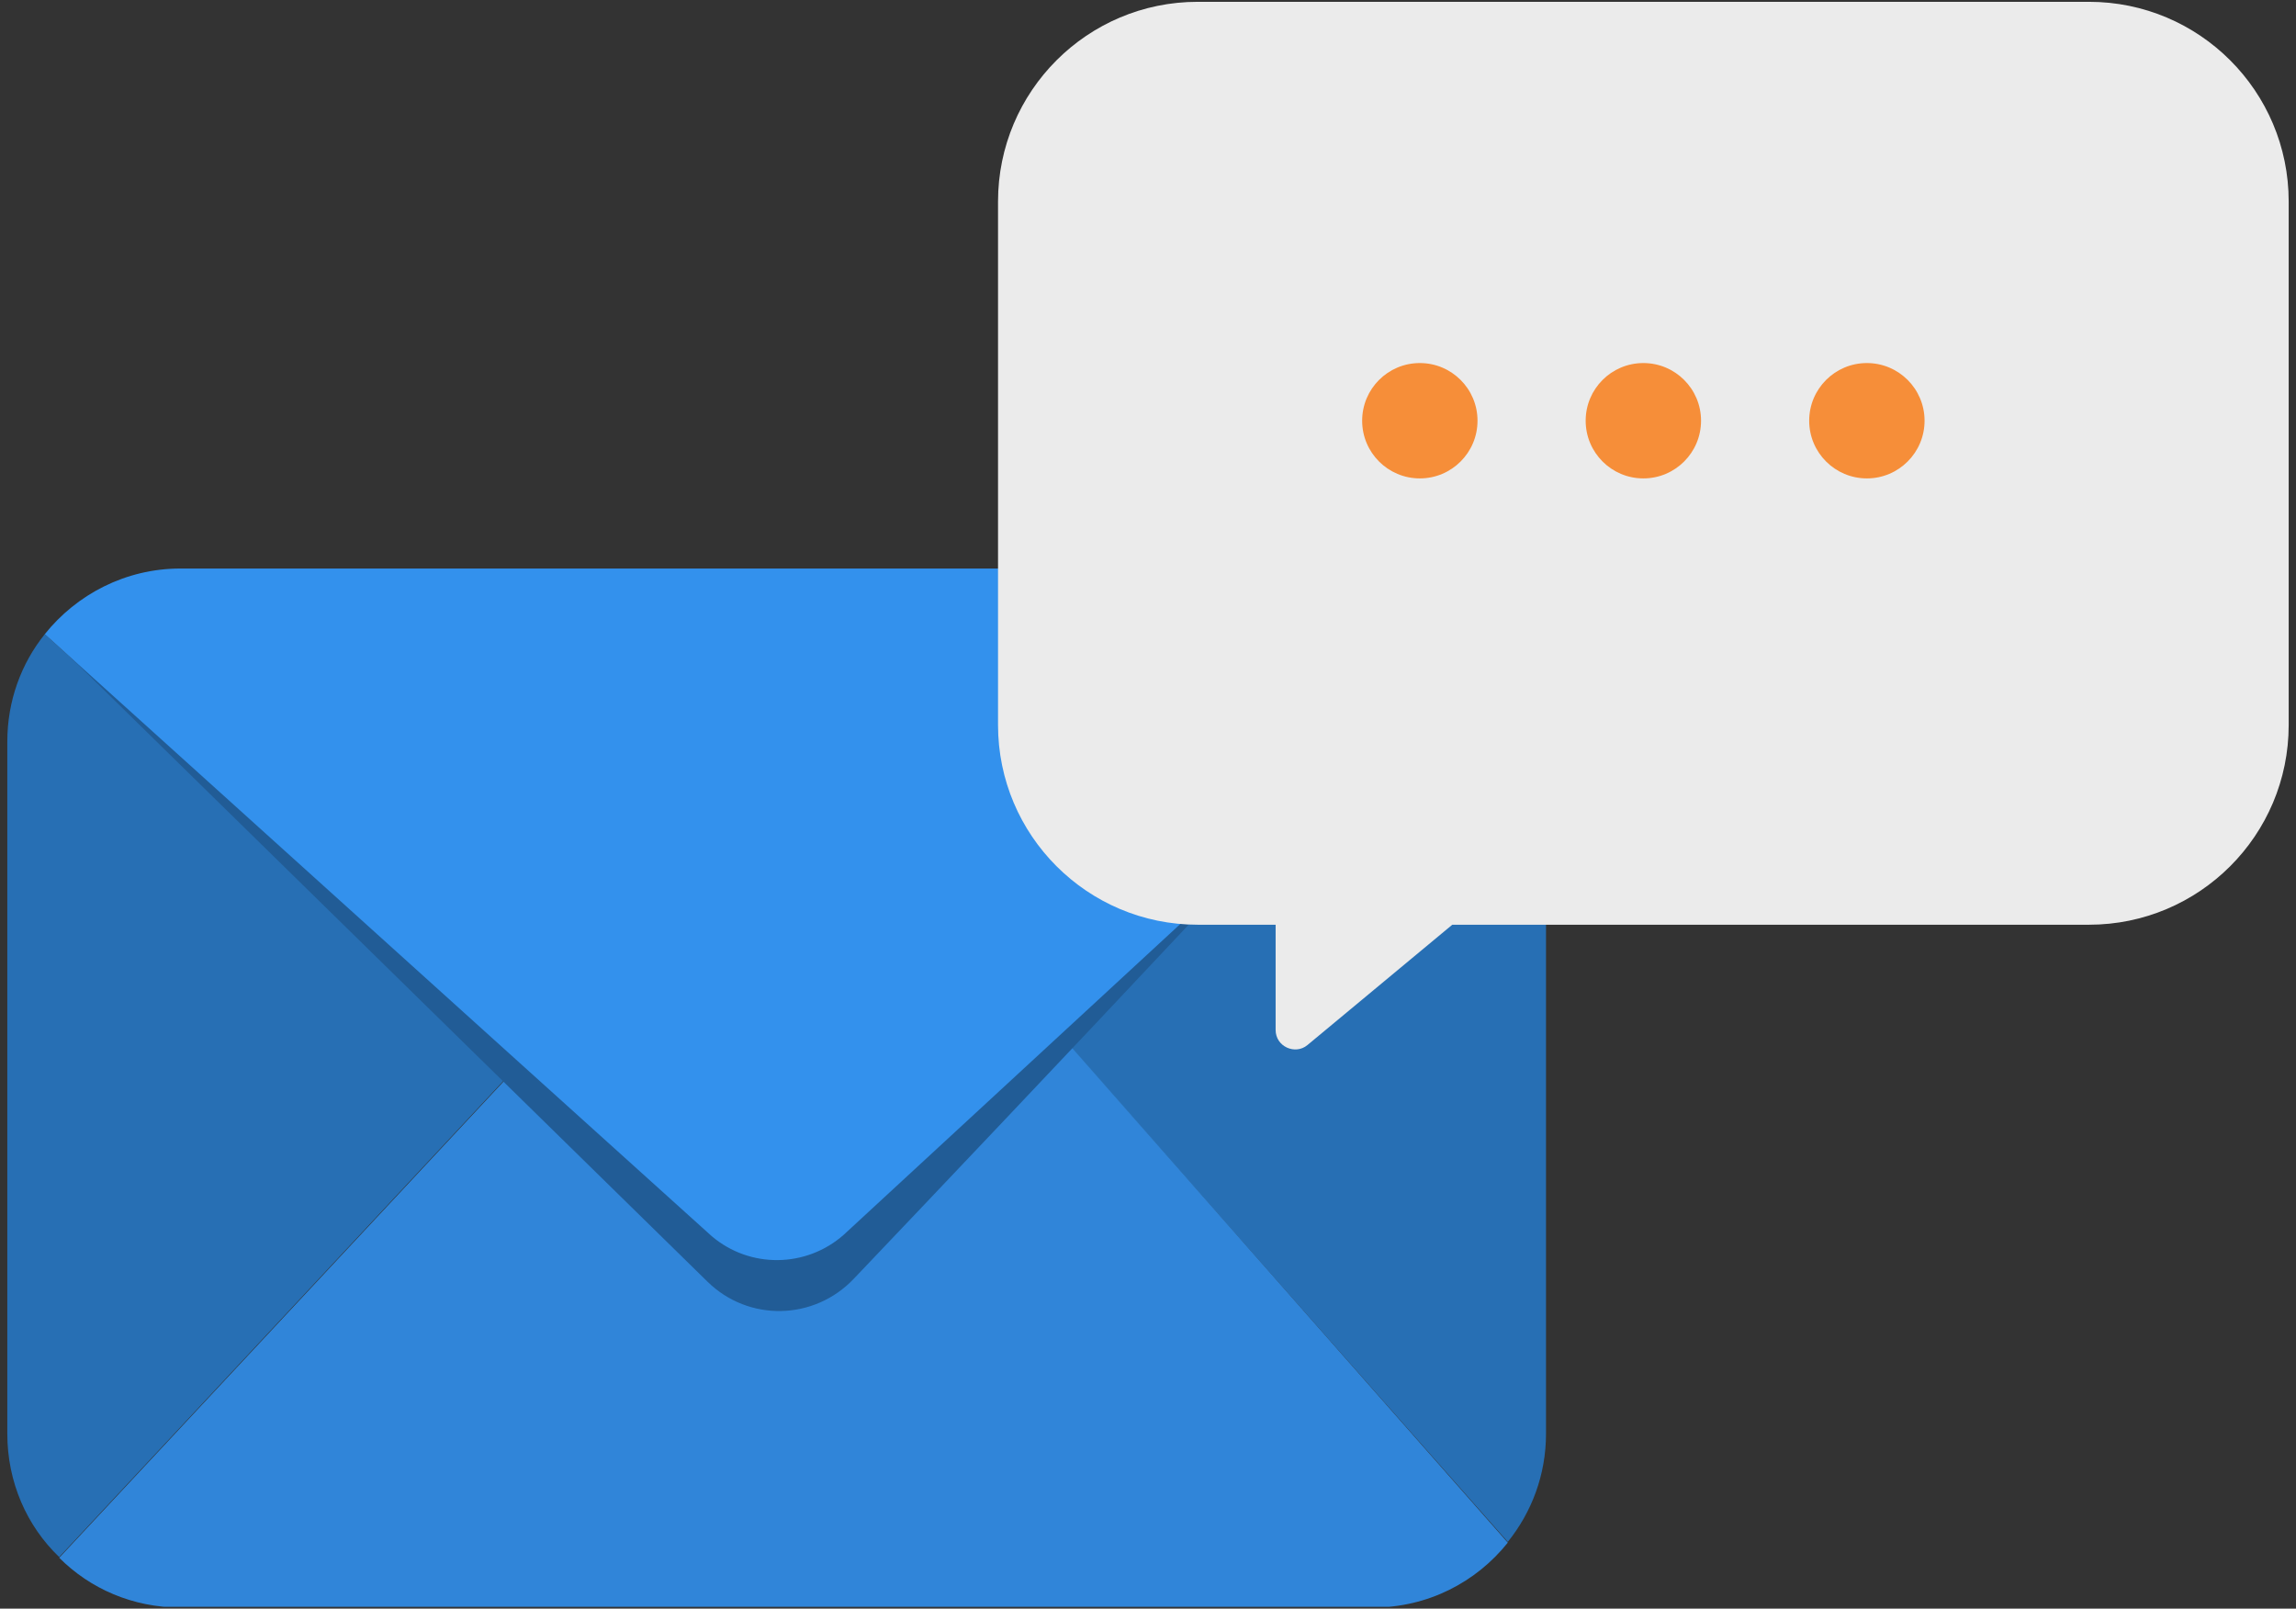 <svg width="157" height="110" viewBox="0 0 157 110" fill="none" xmlns="http://www.w3.org/2000/svg">
<rect x="0" y="0" width="157" height="110" fill="#333333" stroke="none"/>
<g clip-path="url(#clip0)">
<path d="M105.716 50.711V98.043C105.716 100.853 104.73 103.417 103.103 105.439L72.485 70.778L102.709 42.871C104.582 44.942 105.716 47.703 105.716 50.711Z" fill="#276FB4"/>
<path d="M103.103 105.488C100.934 108.2 97.63 109.925 93.883 109.925H12.333C9.079 109.925 6.17 108.643 4.05 106.523L35.556 72.75L48.671 84.583C51.284 86.802 55.13 86.802 57.694 84.484L72.534 70.778L103.103 105.488Z" fill="#3085D9"/>
<path d="M35.556 72.7L4.05 106.474C1.831 104.354 0.5 101.346 0.5 98.043V50.711C0.5 47.949 1.437 45.386 3.064 43.364L35.556 72.7Z" fill="#276FB4"/>
<path d="M3.162 43.315L48.375 87.64C51.185 90.401 55.672 90.302 58.384 87.442C69.231 76.053 94.228 49.675 95.362 47.752C96.841 45.287 31.266 41.343 31.266 41.343L5.628 42.822L3.162 43.315Z" fill="#215C96"/>
<path d="M102.709 42.871L72.485 70.778L57.694 84.435C55.13 86.703 51.284 86.752 48.671 84.534L35.556 72.7L3.064 43.364C5.233 40.652 8.586 38.877 12.333 38.877H93.883C97.384 38.877 100.539 40.406 102.709 42.871Z" fill="#3391ED"/>
<path d="M142.843 0.124H81.902C74.358 0.124 68.245 6.238 68.245 13.781V49.577C68.245 57.12 74.358 63.234 81.902 63.234H87.227V70.432C87.227 71.566 88.558 72.158 89.396 71.468L99.307 63.234H142.843C150.386 63.234 156.5 57.12 156.5 49.577V13.781C156.5 6.238 150.386 0.124 142.843 0.124Z" fill="#EBEBEB"/>
<path d="M97.088 32.714C99.266 32.714 101.032 30.948 101.032 28.77C101.032 26.591 99.266 24.826 97.088 24.826C94.909 24.826 93.144 26.591 93.144 28.77C93.144 30.948 94.909 32.714 97.088 32.714Z" fill="#F68E39"/>
<path d="M112.372 32.714C114.551 32.714 116.317 30.948 116.317 28.77C116.317 26.591 114.551 24.826 112.372 24.826C110.194 24.826 108.428 26.591 108.428 28.77C108.428 30.948 110.194 32.714 112.372 32.714Z" fill="#F68E39"/>
<path d="M127.657 32.714C129.835 32.714 131.601 30.948 131.601 28.77C131.601 26.591 129.835 24.826 127.657 24.826C125.478 24.826 123.712 26.591 123.712 28.77C123.712 30.948 125.478 32.714 127.657 32.714Z" fill="#F68E39"/>
</g>
<defs>
<clipPath id="clip0">
<rect width="156" height="109.752" fill="white" transform="translate(0.5 0.124)"/>
</clipPath>
</defs>
</svg>
